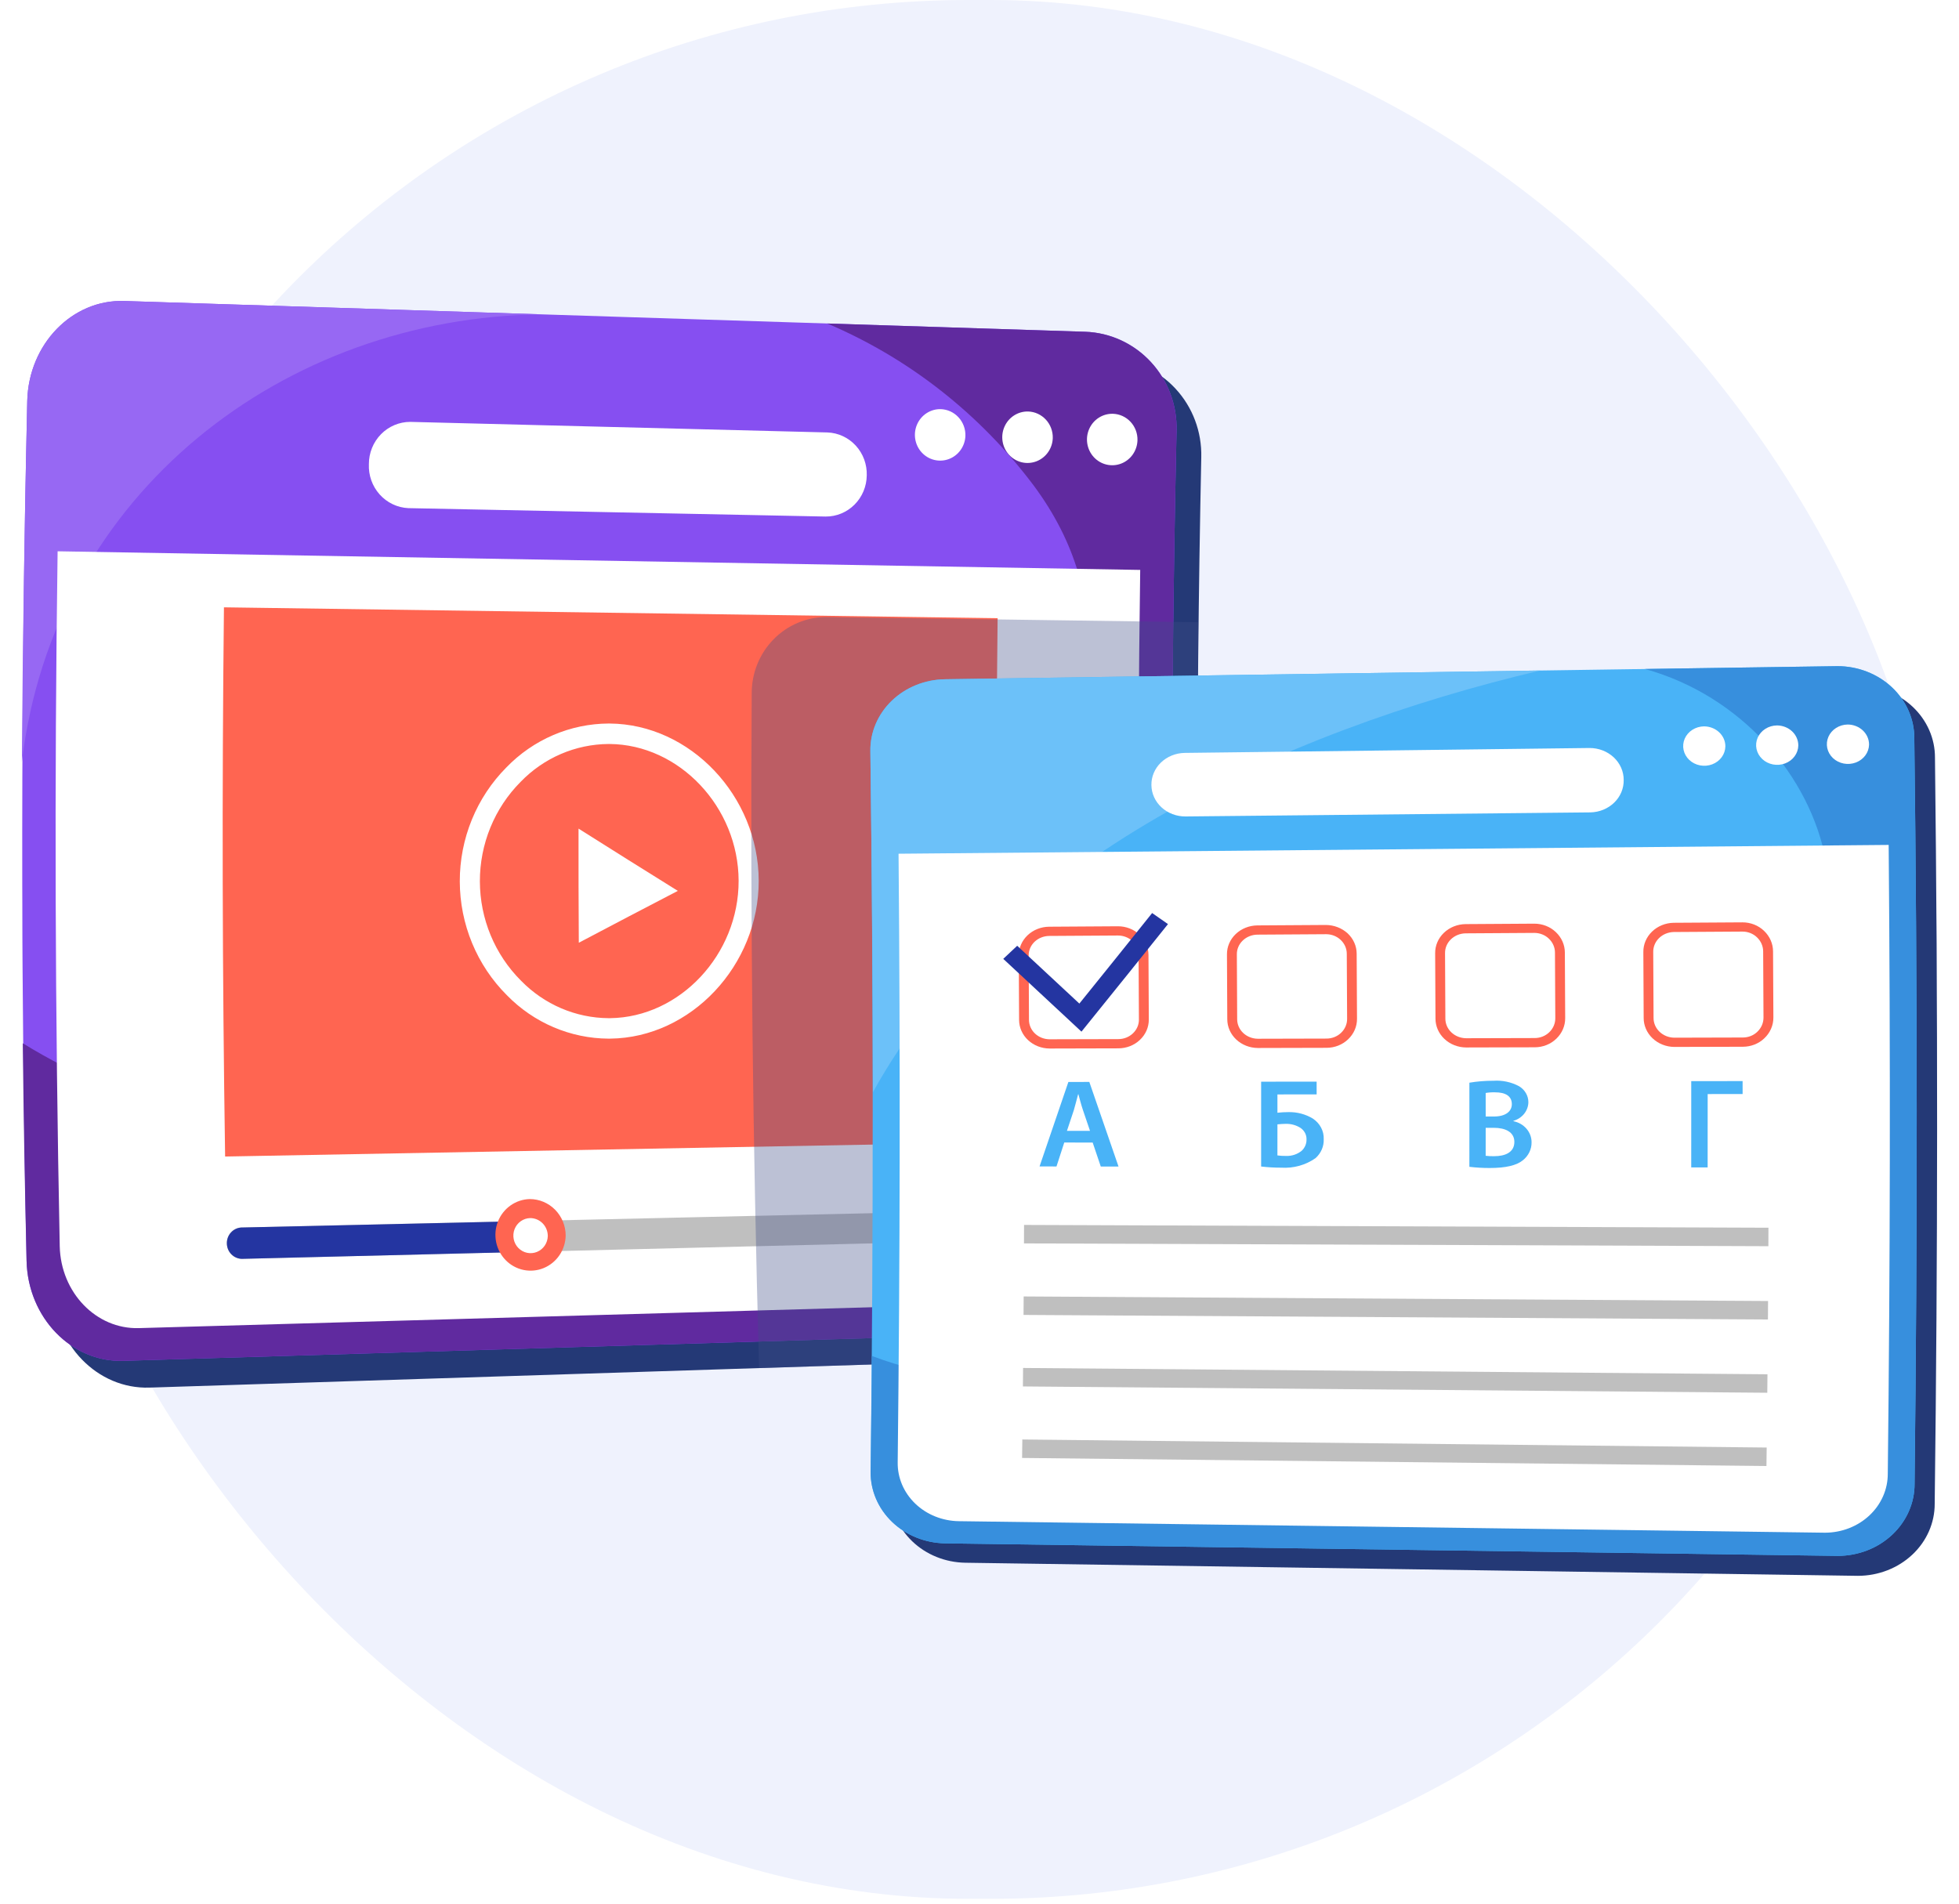 <svg  viewBox="0 0 358 348" fill="none" xmlns="http://www.w3.org/2000/svg">
<rect x="4" width="350" height="347.034" rx="173" fill="#EFF2FD"/>
<g filter="url(#filter0_d_4707_1456)">
<path d="M202.956 243.975C144.407 245.85 85.859 247.725 27.309 249.6C17.823 249.904 9.869 241.746 9.609 231.376C8.432 179.053 8.391 126.741 9.486 74.44C9.73 64.071 17.672 55.9 27.158 56.188C85.71 57.968 144.262 59.748 202.814 61.528C207.372 61.675 211.688 63.653 214.82 67.031C217.951 70.409 219.644 74.913 219.529 79.559C218.519 128.359 218.557 177.144 219.643 225.917C219.766 230.562 218.08 235.069 214.954 238.452C211.827 241.835 207.514 243.821 202.956 243.975V243.975Z" fill="#243976"/>
<path d="M198.184 239.37C139.632 241.149 81.08 242.929 22.529 244.709C13.042 244.998 5.1 236.814 4.856 226.429C3.759 174.026 3.8 121.636 4.979 69.26C5.239 58.875 13.194 50.704 22.68 51.008C81.229 52.883 139.778 54.758 198.327 56.633C202.888 56.791 207.203 58.782 210.329 62.17C213.456 65.559 215.139 70.07 215.013 74.719C213.925 123.595 213.887 172.459 214.899 221.31C215.018 225.96 213.327 230.468 210.195 233.852C207.064 237.235 202.746 239.219 198.184 239.37Z" fill="#864FF1"/>
<path d="M99.038 53.453L22.681 51.008C13.195 50.704 5.24 58.875 4.98 69.26C4.478 91.249 4.152 113.239 4 135.229C9.87 85.993 51.996 53.94 99.038 53.453Z" fill="#9768F3"/>
<path d="M198.327 56.633C182.609 56.13 166.891 55.626 151.173 55.123C166.091 61.451 179.11 71.672 188.921 84.756C220.146 126.868 171.081 174.454 135.181 190.11C94.635 207.794 43.169 210.681 4.167 186.671C4.307 199.923 4.536 213.176 4.856 226.429C5.099 236.814 13.042 244.998 22.529 244.709C81.08 242.93 139.632 241.15 198.184 239.369C202.746 239.219 207.064 237.235 210.195 233.852C213.327 230.468 215.017 225.96 214.898 221.31C213.887 172.433 213.925 123.569 215.013 74.719C215.139 70.07 213.455 65.559 210.329 62.17C207.203 58.782 202.888 56.791 198.327 56.633V56.633Z" fill="#602A9F"/>
<path d="M195.031 233.892C138.475 235.503 81.919 237.115 25.363 238.727C17.597 238.948 11.109 232.25 10.916 223.765C10.061 181.423 9.931 139.086 10.528 96.753C76.475 97.889 142.422 99.024 208.369 100.159C207.81 139.816 207.931 179.465 208.732 219.104C208.83 222.914 207.443 226.608 204.876 229.379C202.308 232.15 198.769 233.773 195.031 233.892V233.892Z" fill="white"/>
<path d="M150.87 90.404C125.453 89.891 100.035 89.379 74.618 88.867C73.626 88.821 72.652 88.576 71.753 88.147C70.854 87.717 70.047 87.111 69.378 86.364C68.709 85.616 68.191 84.741 67.854 83.789C67.517 82.838 67.367 81.828 67.414 80.817V80.817C67.412 79.805 67.605 78.803 67.984 77.867C68.362 76.932 68.918 76.081 69.619 75.365C70.32 74.648 71.153 74.08 72.07 73.692C72.987 73.303 73.97 73.103 74.963 73.103C100.377 73.746 125.792 74.39 151.207 75.034C153.181 75.106 155.046 75.974 156.394 77.446C157.741 78.918 158.461 80.874 158.396 82.886V82.886C158.373 84.899 157.568 86.821 156.158 88.23C154.747 89.639 152.845 90.421 150.87 90.404V90.404Z" fill="white"/>
<path d="M207.87 76.469C207.842 77.398 207.545 78.298 207.015 79.055C206.486 79.811 205.749 80.392 204.896 80.722C204.044 81.052 203.114 81.118 202.225 80.91C201.336 80.703 200.527 80.232 199.901 79.556C199.274 78.881 198.858 78.031 198.705 77.115C198.551 76.199 198.668 75.257 199.04 74.408C199.411 73.559 200.021 72.842 200.793 72.346C201.564 71.85 202.462 71.598 203.374 71.622C204.601 71.658 205.763 72.189 206.606 73.097C207.449 74.006 207.904 75.219 207.87 76.469Z" fill="white"/>
<path d="M192.39 76.078C192.357 77.006 192.055 77.903 191.523 78.657C190.991 79.41 190.252 79.987 189.399 80.313C188.546 80.64 187.618 80.702 186.73 80.491C185.843 80.281 185.036 79.808 184.412 79.132C183.788 78.455 183.374 77.606 183.223 76.69C183.071 75.775 183.189 74.834 183.562 73.987C183.934 73.139 184.544 72.423 185.315 71.928C186.086 71.433 186.983 71.182 187.894 71.206C189.124 71.245 190.288 71.781 191.131 72.694C191.974 73.608 192.426 74.825 192.39 76.078V76.078Z" fill="white"/>
<path d="M176.425 75.673C176.387 76.6 176.081 77.494 175.546 78.245C175.011 78.995 174.271 79.567 173.417 79.89C172.564 80.212 171.636 80.271 170.751 80.058C169.865 79.845 169.061 79.37 168.439 78.692C167.817 78.015 167.406 77.165 167.257 76.25C167.107 75.335 167.227 74.396 167.6 73.55C167.973 72.704 168.583 71.99 169.353 71.496C170.124 71.002 171.02 70.751 171.93 70.775C173.163 70.818 174.329 71.358 175.171 72.277C176.014 73.195 176.465 74.416 176.425 75.673V75.673Z" fill="white"/>
<path d="M182.513 204.755L41.139 207.367C40.627 173.903 40.556 140.445 40.925 106.995C88.053 107.658 135.181 108.321 182.309 108.983C181.957 140.916 182.025 172.839 182.513 204.755Z" fill="#FF6551"/>
<path d="M180.234 222.727C134.882 223.842 89.529 224.956 44.177 226.07C43.452 226.065 42.759 225.767 42.25 225.242C41.741 224.717 41.457 224.007 41.461 223.269C41.423 222.532 41.674 221.809 42.159 221.261C42.644 220.712 43.323 220.382 44.046 220.343C89.401 219.313 134.755 218.284 180.11 217.254C180.817 217.243 181.5 217.518 182.008 218.019C182.516 218.521 182.808 219.207 182.82 219.928C182.841 220.649 182.58 221.348 182.096 221.873C181.611 222.398 180.941 222.705 180.234 222.727Z" fill="#BFBFBF"/>
<path d="M44.045 220.343C43.329 220.402 42.663 220.738 42.182 221.282C41.701 221.826 41.443 222.537 41.459 223.269C41.476 224 41.767 224.698 42.272 225.219C42.776 225.739 43.458 226.043 44.175 226.069C61.548 225.642 78.921 225.216 96.294 224.789C96.24 222.537 96.215 221.411 96.165 219.159L44.045 220.343Z" fill="#2435A1"/>
<path d="M111.236 185.823C104.247 185.791 97.555 182.935 92.628 177.883C89.912 175.172 87.752 171.937 86.275 168.367C84.799 164.797 84.034 160.963 84.025 157.088C84.017 153.214 84.766 149.377 86.227 145.8C87.688 142.223 89.834 138.979 92.538 136.255C94.981 133.729 97.889 131.719 101.097 130.342C104.305 128.965 107.748 128.248 111.228 128.232C111.289 128.232 111.349 128.232 111.409 128.233C126.143 128.338 138.618 141.498 138.65 156.968C138.683 172.437 126.265 185.65 111.532 185.82C111.434 185.822 111.334 185.823 111.236 185.823ZM111.229 131.972C108.229 131.99 105.262 132.611 102.499 133.801C99.735 134.991 97.23 136.727 95.127 138.907C92.767 141.282 90.894 144.112 89.618 147.232C88.342 150.352 87.689 153.7 87.696 157.08C87.703 160.461 88.371 163.806 89.66 166.92C90.95 170.035 92.835 172.856 95.205 175.221C99.448 179.58 105.213 182.048 111.237 182.082C111.322 182.082 111.406 182.081 111.49 182.081C124.251 181.933 135.008 170.436 134.98 156.975C134.951 143.514 124.146 132.065 111.384 131.972H111.229Z" fill="white"/>
<path d="M105.724 147.438C105.717 155.781 105.727 159.953 105.774 168.296C113.007 164.481 116.626 162.585 123.871 158.816C116.604 154.292 112.975 152.016 105.724 147.438Z" fill="white"/>
<path d="M103.375 221.804C103.352 223.086 102.96 224.334 102.247 225.391C101.533 226.448 100.531 227.268 99.364 227.749C98.197 228.23 96.917 228.351 95.683 228.097C94.45 227.843 93.316 227.225 92.424 226.319C91.533 225.414 90.922 224.261 90.668 223.005C90.413 221.749 90.527 220.444 90.995 219.253C91.463 218.062 92.264 217.037 93.299 216.307C94.333 215.576 95.556 215.171 96.814 215.143C98.55 215.143 100.216 215.843 101.445 217.092C102.675 218.34 103.369 220.035 103.375 221.804Z" fill="#FF6551"/>
<path d="M100.107 221.882C100.096 222.51 99.903 223.122 99.554 223.64C99.205 224.158 98.713 224.559 98.142 224.795C97.57 225.031 96.943 225.091 96.338 224.966C95.734 224.842 95.178 224.539 94.741 224.095C94.304 223.652 94.004 223.087 93.88 222.472C93.755 221.856 93.81 221.217 94.039 220.633C94.268 220.049 94.661 219.547 95.167 219.189C95.674 218.831 96.273 218.632 96.89 218.618C97.741 218.617 98.558 218.96 99.161 219.572C99.764 220.184 100.104 221.015 100.107 221.882V221.882Z" fill="white"/>
<g style="mix-blend-mode:multiply" opacity="0.35">
<path d="M151.022 108.77C149.225 108.768 147.447 109.128 145.787 109.829C144.128 110.529 142.621 111.557 141.353 112.853C140.085 114.149 139.08 115.688 138.397 117.38C137.714 119.073 137.365 120.887 137.372 122.717C137.108 163.837 137.559 204.942 138.723 246.032C160.135 245.346 181.546 244.66 202.957 243.974C207.515 243.82 211.828 241.835 214.955 238.451C218.081 235.068 219.767 230.562 219.645 225.916C218.78 187.179 218.556 148.447 218.973 109.72C196.322 109.403 173.672 109.086 151.022 108.77Z" fill="#3F4D88"/>
</g>
<path d="M339.527 284C285.154 283.202 230.782 282.404 176.41 281.606C172.741 281.549 169.246 280.135 166.692 277.674C164.138 275.213 162.732 271.906 162.784 268.479C163.336 224.548 163.352 180.62 162.832 136.695C162.783 133.268 164.19 129.962 166.747 127.503C169.303 125.044 172.798 123.632 176.467 123.577C230.84 122.813 285.213 122.05 339.586 121.287C341.434 121.29 343.263 121.634 344.968 122.299C346.673 122.963 348.221 123.935 349.524 125.159C350.826 126.384 351.858 127.836 352.559 129.433C353.26 131.029 353.617 132.74 353.609 134.466C354.146 179.924 354.13 225.378 353.559 270.829C353.566 272.555 353.207 274.265 352.505 275.862C351.803 277.458 350.771 278.91 349.468 280.133C348.164 281.357 346.615 282.328 344.909 282.991C343.204 283.655 341.374 283.997 339.527 284V284Z" fill="#243976"/>
<path d="M335.86 280.353C281.487 279.59 227.115 278.826 172.742 278.063C169.074 278.009 165.579 276.599 163.023 274.141C160.467 271.684 159.058 268.38 159.106 264.954C159.626 221.052 159.61 177.154 159.058 133.259C159.008 129.833 160.414 126.528 162.968 124.069C165.523 121.61 169.017 120.197 172.684 120.141C227.057 119.343 281.429 118.545 335.801 117.747C337.648 117.749 339.477 118.091 341.182 118.754C342.888 119.416 344.437 120.387 345.74 121.609C347.043 122.832 348.076 124.282 348.778 125.878C349.481 127.474 349.84 129.183 349.834 130.908C350.404 176.336 350.42 221.761 349.883 267.183C349.89 268.908 349.533 270.618 348.832 272.214C348.13 273.81 347.099 275.261 345.796 276.485C344.494 277.708 342.946 278.679 341.241 279.343C339.536 280.007 337.707 280.35 335.86 280.353V280.353Z" fill="#49B3F7"/>
<path d="M335.799 117.747L300.622 118.263C318.209 123.157 330.826 137.797 333.713 153.474C340.758 191.722 261.132 236.3 227.894 243.895C205.863 248.929 181.116 252.024 159.341 243.819C159.265 252.273 159.218 256.5 159.104 264.954C159.056 268.38 160.465 271.684 163.021 274.141C165.577 276.599 169.072 278.009 172.74 278.063C227.113 278.826 281.485 279.59 335.858 280.353C337.705 280.35 339.534 280.007 341.239 279.343C342.944 278.679 344.492 277.708 345.794 276.485C347.097 275.261 348.128 273.81 348.829 272.214C349.531 270.618 349.888 268.908 349.881 267.183C350.418 221.755 350.402 176.33 349.832 130.908C349.837 129.183 349.479 127.474 348.776 125.878C348.074 124.282 347.041 122.832 345.738 121.609C344.434 120.387 342.886 119.416 341.18 118.754C339.475 118.091 337.646 117.749 335.799 117.747V117.747Z" fill="#378FDD"/>
<path d="M281.468 118.545C245.206 119.077 208.945 119.609 172.684 120.141C169.017 120.197 165.523 121.61 162.968 124.069C160.414 126.528 159.008 129.833 159.058 133.259C159.322 154.04 159.48 174.82 159.533 195.6C182.857 153.259 234.187 129.723 281.468 118.545Z" fill="#6CC1F9"/>
<path d="M333.512 276.117C280.747 275.415 227.983 274.713 175.219 274.012C172.215 273.969 169.352 272.815 167.258 270.803C165.164 268.791 164.011 266.085 164.05 263.279C164.479 226.193 164.532 189.109 164.208 152.027C224.521 151.491 284.835 150.954 345.148 150.418C345.482 188.726 345.427 227.032 344.985 265.336C344.99 266.748 344.698 268.147 344.124 269.453C343.551 270.759 342.707 271.947 341.641 272.948C340.576 273.95 339.309 274.745 337.914 275.289C336.519 275.832 335.023 276.114 333.512 276.117V276.117Z" fill="white"/>
<path d="M341.563 132.085C341.549 132.792 341.312 133.48 340.882 134.062C340.451 134.644 339.847 135.095 339.144 135.359C338.441 135.622 337.671 135.687 336.929 135.544C336.187 135.401 335.507 135.057 334.973 134.556C334.439 134.054 334.075 133.417 333.926 132.723C333.778 132.029 333.851 131.31 334.137 130.655C334.423 130 334.91 129.438 335.535 129.04C336.161 128.641 336.899 128.424 337.656 128.414C338.171 128.415 338.68 128.511 339.155 128.697C339.63 128.882 340.061 129.153 340.424 129.493C340.787 129.834 341.074 130.239 341.27 130.683C341.465 131.128 341.565 131.604 341.563 132.085Z" fill="white"/>
<path d="M328.635 132.242C328.622 132.95 328.386 133.638 327.957 134.222C327.528 134.805 326.924 135.257 326.222 135.522C325.519 135.787 324.748 135.852 324.006 135.71C323.264 135.569 322.582 135.226 322.048 134.724C321.513 134.223 321.148 133.585 320.998 132.892C320.849 132.198 320.922 131.478 321.208 130.823C321.494 130.167 321.98 129.605 322.606 129.206C323.232 128.807 323.97 128.59 324.728 128.58C325.242 128.581 325.75 128.676 326.225 128.861C326.699 129.045 327.13 129.315 327.493 129.655C327.856 129.995 328.144 130.399 328.339 130.843C328.535 131.287 328.636 131.762 328.635 132.242V132.242Z" fill="white"/>
<path d="M315.305 132.405C315.294 133.113 315.06 133.802 314.632 134.387C314.204 134.971 313.601 135.425 312.899 135.691C312.196 135.957 311.425 136.023 310.682 135.882C309.94 135.741 309.258 135.399 308.722 134.898C308.186 134.397 307.82 133.76 307.67 133.066C307.52 132.372 307.593 131.652 307.878 130.996C308.164 130.34 308.65 129.777 309.276 129.378C309.902 128.979 310.64 128.761 311.398 128.751C311.912 128.752 312.42 128.846 312.894 129.03C313.369 129.214 313.799 129.483 314.162 129.822C314.525 130.161 314.813 130.564 315.009 131.007C315.205 131.45 315.306 131.925 315.305 132.405V132.405Z" fill="white"/>
<path d="M290.642 144.472L216.639 145.215C215 145.224 213.424 144.624 212.257 143.548C211.09 142.472 210.429 141.008 210.417 139.477V139.477C210.39 137.945 211.014 136.467 212.153 135.365C213.292 134.264 214.852 133.629 216.492 133.602L290.493 132.704C291.311 132.704 292.121 132.854 292.877 133.146C293.632 133.438 294.319 133.866 294.898 134.406C295.477 134.946 295.935 135.587 296.249 136.293C296.562 136.999 296.723 137.756 296.723 138.52V138.52C296.742 139.284 296.6 140.044 296.305 140.756C296.01 141.469 295.568 142.12 295.003 142.673C294.438 143.226 293.763 143.669 293.014 143.978C292.266 144.287 291.46 144.455 290.642 144.472Z" fill="white"/>
<path d="M191.818 187.628C190.338 187.623 188.921 187.071 187.875 186.093C186.829 185.115 186.24 183.791 186.236 182.408C186.218 177.698 186.206 175.344 186.177 170.634C186.167 169.249 186.744 167.917 187.784 166.93C188.823 165.943 190.239 165.38 191.721 165.367L204.264 165.287H204.302C205.031 165.285 205.752 165.419 206.425 165.679C207.099 165.939 207.71 166.321 208.224 166.803C208.747 167.288 209.163 167.865 209.447 168.5C209.731 169.135 209.878 169.817 209.88 170.505C209.91 175.234 209.922 177.6 209.94 182.328C209.945 183.021 209.803 183.707 209.523 184.348C209.242 184.989 208.827 185.571 208.303 186.061C207.79 186.547 207.179 186.933 206.505 187.196C205.831 187.459 205.108 187.595 204.377 187.596L191.834 187.628H191.818ZM204.302 166.974H204.276L191.734 167.053C190.73 167.064 189.772 167.446 189.069 168.115C188.366 168.785 187.976 169.687 187.984 170.625C188.013 175.335 188.025 177.691 188.043 182.401C188.045 183.337 188.442 184.235 189.15 184.898C189.857 185.561 190.816 185.936 191.818 185.941L191.829 185.939L204.373 185.907C204.866 185.907 205.354 185.815 205.809 185.637C206.264 185.46 206.676 185.199 207.022 184.871C207.378 184.538 207.659 184.143 207.85 183.707C208.04 183.272 208.137 182.806 208.133 182.335C208.115 177.607 208.102 175.243 208.073 170.515C208.072 170.047 207.972 169.584 207.779 169.152C207.586 168.721 207.304 168.329 206.948 168C206.602 167.674 206.189 167.416 205.735 167.24C205.281 167.064 204.794 166.974 204.302 166.974Z" fill="#FF6551"/>
<path d="M229.865 187.531C228.381 187.521 226.961 186.964 225.915 185.981C224.869 184.997 224.282 183.667 224.282 182.281C224.264 177.538 224.253 175.168 224.223 170.425C224.208 169.037 224.784 167.699 225.823 166.706C226.862 165.713 228.281 165.146 229.767 165.128L242.309 165.048C243.792 165.062 245.211 165.609 246.272 166.576C247.328 167.563 247.923 168.901 247.926 170.297C247.956 175.058 247.968 177.44 247.987 182.201C247.997 183.597 247.416 184.94 246.37 185.937C245.857 186.43 245.244 186.823 244.566 187.091C243.888 187.36 243.16 187.499 242.424 187.5L229.881 187.531H229.865ZM242.347 166.736H242.322L229.78 166.816C228.772 166.83 227.811 167.217 227.108 167.892C226.405 168.567 226.018 169.475 226.03 170.416C226.06 175.159 226.071 177.531 226.089 182.274C226.087 183.214 226.482 184.117 227.189 184.785C227.897 185.454 228.858 185.834 229.865 185.843L229.876 185.842L242.419 185.811C242.915 185.81 243.406 185.716 243.863 185.535C244.32 185.354 244.733 185.089 245.078 184.756C245.791 184.076 246.187 183.16 246.18 182.208C246.161 177.447 246.149 175.067 246.119 170.306C246.118 169.354 245.713 168.442 244.993 167.768C244.647 167.441 244.235 167.181 243.781 167.004C243.327 166.826 242.839 166.735 242.347 166.736V166.736Z" fill="#FF6551"/>
<path d="M267.914 187.436C266.425 187.423 265.002 186.86 263.956 185.87C262.909 184.881 262.325 183.545 262.329 182.154C262.311 177.379 262.299 174.993 262.269 170.218C262.25 168.825 262.823 167.482 263.863 166.484C264.902 165.485 266.322 164.912 267.813 164.89L280.355 164.81H280.393C281.124 164.809 281.848 164.945 282.523 165.209C283.197 165.473 283.808 165.861 284.32 166.348C285.376 167.344 285.97 168.688 285.972 170.089C286.002 174.883 286.014 177.281 286.032 182.074C286.044 183.476 285.464 184.825 284.418 185.83C283.907 186.326 283.294 186.721 282.616 186.992C281.937 187.262 281.208 187.402 280.47 187.403L267.927 187.436L267.914 187.436ZM280.393 166.498H280.368L267.826 166.578C266.813 166.596 265.851 166.989 265.148 167.67C264.445 168.35 264.059 169.263 264.076 170.208C264.106 174.984 264.118 177.372 264.136 182.147C264.129 183.092 264.523 184 265.23 184.674C265.938 185.349 266.903 185.734 267.914 185.747H267.923L280.465 185.714C280.962 185.713 281.453 185.619 281.91 185.436C282.366 185.254 282.779 184.988 283.123 184.653C283.838 183.965 284.234 183.041 284.225 182.081C284.207 177.288 284.195 174.892 284.165 170.098C284.165 169.139 283.759 168.218 283.036 167.536C282.692 167.207 282.281 166.946 281.827 166.768C281.373 166.59 280.886 166.498 280.393 166.498V166.498Z" fill="#FF6551"/>
<path d="M305.957 187.337C304.464 187.32 303.04 186.751 301.994 185.756C300.948 184.761 300.366 183.42 300.375 182.025C300.357 177.218 300.345 174.815 300.315 170.008C300.292 168.611 300.863 167.263 301.902 166.258C302.941 165.253 304.364 164.674 305.859 164.648L318.401 164.57L318.439 164.569C319.172 164.569 319.897 164.706 320.572 164.972C321.247 165.238 321.857 165.628 322.368 166.119C323.424 167.122 324.016 168.472 324.018 169.879C324.049 174.705 324.06 177.119 324.079 181.945C324.086 182.656 323.941 183.36 323.655 184.017C323.368 184.675 322.944 185.273 322.408 185.776C321.9 186.259 321.294 186.642 320.626 186.905C319.957 187.167 319.24 187.303 318.515 187.304L305.973 187.337L305.957 187.337ZM318.438 166.257H318.414L305.871 166.335C304.855 166.359 303.89 166.757 303.187 167.444C302.484 168.13 302.101 169.049 302.122 169.998C302.152 174.806 302.164 177.211 302.182 182.018C302.171 182.967 302.562 183.88 303.269 184.561C303.976 185.241 304.943 185.632 305.958 185.649L305.968 185.648L318.512 185.615C318.999 185.614 319.481 185.523 319.93 185.346C320.379 185.169 320.786 184.911 321.127 184.586C321.495 184.239 321.785 183.828 321.982 183.376C322.178 182.924 322.277 182.44 322.272 181.952C322.253 177.126 322.242 174.714 322.211 169.888C322.211 168.921 321.804 167.993 321.079 167.303C320.737 166.972 320.326 166.709 319.873 166.529C319.419 166.35 318.931 166.257 318.438 166.257V166.257Z" fill="#FF6551"/>
<path d="M197.633 184.544L196.164 183.174C191.041 178.39 188.476 176.005 183.342 171.243L185.888 168.847C190.511 173.134 193.053 175.498 197.249 179.414C202.279 173.187 205.172 169.586 210.549 162.867L213.443 164.888C207.633 172.15 204.72 175.772 198.883 182.996L197.633 184.544Z" fill="#2435A1"/>
<path d="M187.141 219.869L187.127 223.246L323.163 223.756L323.178 220.38L187.141 219.869Z" fill="#BFBFBF"/>
<path d="M187.071 232.94L187.047 236.317L323.083 237.15L323.106 233.773L187.071 232.94Z" fill="#BFBFBF"/>
<path d="M186.965 246.01L186.932 249.387L322.965 250.54L322.998 247.164L186.965 246.01Z" fill="#BFBFBF"/>
<path d="M186.826 259.08L186.783 262.457L322.812 263.928L322.854 260.552L186.826 259.08Z" fill="#BFBFBF"/>
<path d="M194.489 204.808C193.922 206.559 193.638 207.434 193.07 209.183C191.832 209.181 191.212 209.18 189.974 209.178C192.091 203.008 193.145 199.92 195.242 193.739C196.772 193.737 197.538 193.736 199.069 193.734C201.214 199.914 202.281 203.008 204.406 209.2C203.109 209.198 202.46 209.197 201.163 209.195C200.572 207.442 200.275 206.565 199.682 204.812C197.605 204.811 196.566 204.81 194.489 204.808ZM199.196 202.679C198.679 201.156 198.421 200.394 197.903 198.872C197.586 197.932 197.318 196.877 197.072 195.983L197.024 195.983C196.781 196.878 196.514 197.955 196.246 198.872C195.74 200.395 195.486 201.156 194.979 202.677L199.196 202.679Z" fill="#49B3F7"/>
<path d="M240.609 193.678C240.61 194.612 240.611 195.078 240.612 196.012C237.745 196.014 236.312 196.016 233.445 196.018C233.446 197.356 233.446 198.026 233.447 199.364C234.118 199.289 234.794 199.25 235.47 199.249C237.042 199.218 238.587 199.628 239.907 200.425C240.55 200.848 241.07 201.414 241.419 202.072C241.768 202.73 241.935 203.459 241.905 204.192C241.933 204.836 241.814 205.477 241.557 206.074C241.3 206.672 240.911 207.212 240.415 207.658C238.619 208.926 236.393 209.546 234.146 209.405C232.916 209.407 231.687 209.336 230.466 209.192C230.477 202.991 230.477 199.891 230.468 193.691L240.609 193.678ZM233.443 207.165C233.968 207.236 234.498 207.268 235.028 207.259C236.085 207.298 237.117 206.951 237.905 206.292C238.184 206.023 238.403 205.705 238.55 205.356C238.697 205.007 238.768 204.635 238.76 204.26C238.777 203.849 238.685 203.441 238.494 203.07C238.303 202.7 238.018 202.379 237.664 202.135C236.861 201.624 235.905 201.365 234.934 201.395C234.471 201.395 233.935 201.441 233.447 201.487C233.447 203.758 233.446 204.894 233.443 207.165Z" fill="#49B3F7"/>
<path d="M268.526 193.874C269.974 193.633 271.442 193.514 272.913 193.52C274.545 193.407 276.176 193.754 277.595 194.515C278.125 194.831 278.56 195.268 278.859 195.785C279.158 196.301 279.311 196.88 279.304 197.468C279.287 198.227 279.014 198.961 278.524 199.567C278.034 200.173 277.352 200.619 276.575 200.841V200.911C277.519 201.101 278.363 201.589 278.967 202.293C279.57 202.997 279.896 203.873 279.889 204.774C279.898 205.391 279.763 206.001 279.493 206.564C279.222 207.126 278.824 207.627 278.325 208.03C277.163 208.983 275.227 209.468 272.204 209.464C270.973 209.465 269.744 209.394 268.523 209.249C268.534 203.099 268.535 200.024 268.526 193.874ZM271.505 200.052L273.041 200.052C275.137 200.051 276.283 199.121 276.282 197.795C276.281 196.307 275.11 195.633 273.208 195.635C272.637 195.617 272.065 195.656 271.502 195.752C271.504 197.472 271.504 198.332 271.505 200.052V200.052ZM271.5 207.232C272.026 207.298 272.556 207.322 273.085 207.304C275.011 207.306 276.743 206.633 276.744 204.702C276.746 202.865 275.064 202.12 272.992 202.12L271.505 202.119C271.504 204.164 271.503 205.187 271.5 207.232V207.232Z" fill="#49B3F7"/>
<path d="M318.454 193.579C318.456 194.526 318.456 194.999 318.457 195.945C315.902 195.948 314.625 195.949 312.07 195.951C312.076 201.315 312.075 203.997 312.065 209.362L309.066 209.357C309.077 203.051 309.078 199.898 309.068 193.591C312.823 193.586 314.7 193.584 318.454 193.579Z" fill="#49B3F7"/>
</g>
<defs>
<filter id="filter0_d_4707_1456" x="0" y="51" width="358" height="241" filterUnits="userSpaceOnUse" color-interpolation-filters="sRGB">
<feFlood flood-opacity="0" result="BackgroundImageFix"/>
<feColorMatrix in="SourceAlpha" type="matrix" values="0 0 0 0 0 0 0 0 0 0 0 0 0 0 0 0 0 0 127 0" result="hardAlpha"/>
<feOffset dy="4"/>
<feGaussianBlur stdDeviation="2"/>
<feComposite in2="hardAlpha" operator="out"/>
<feColorMatrix type="matrix" values="0 0 0 0 0 0 0 0 0 0 0 0 0 0 0 0 0 0 0.25 0"/>
<feBlend mode="normal" in2="BackgroundImageFix" result="effect1_dropShadow_4707_1456"/>
<feBlend mode="normal" in="SourceGraphic" in2="effect1_dropShadow_4707_1456" result="shape"/>
</filter>
</defs>
</svg>

